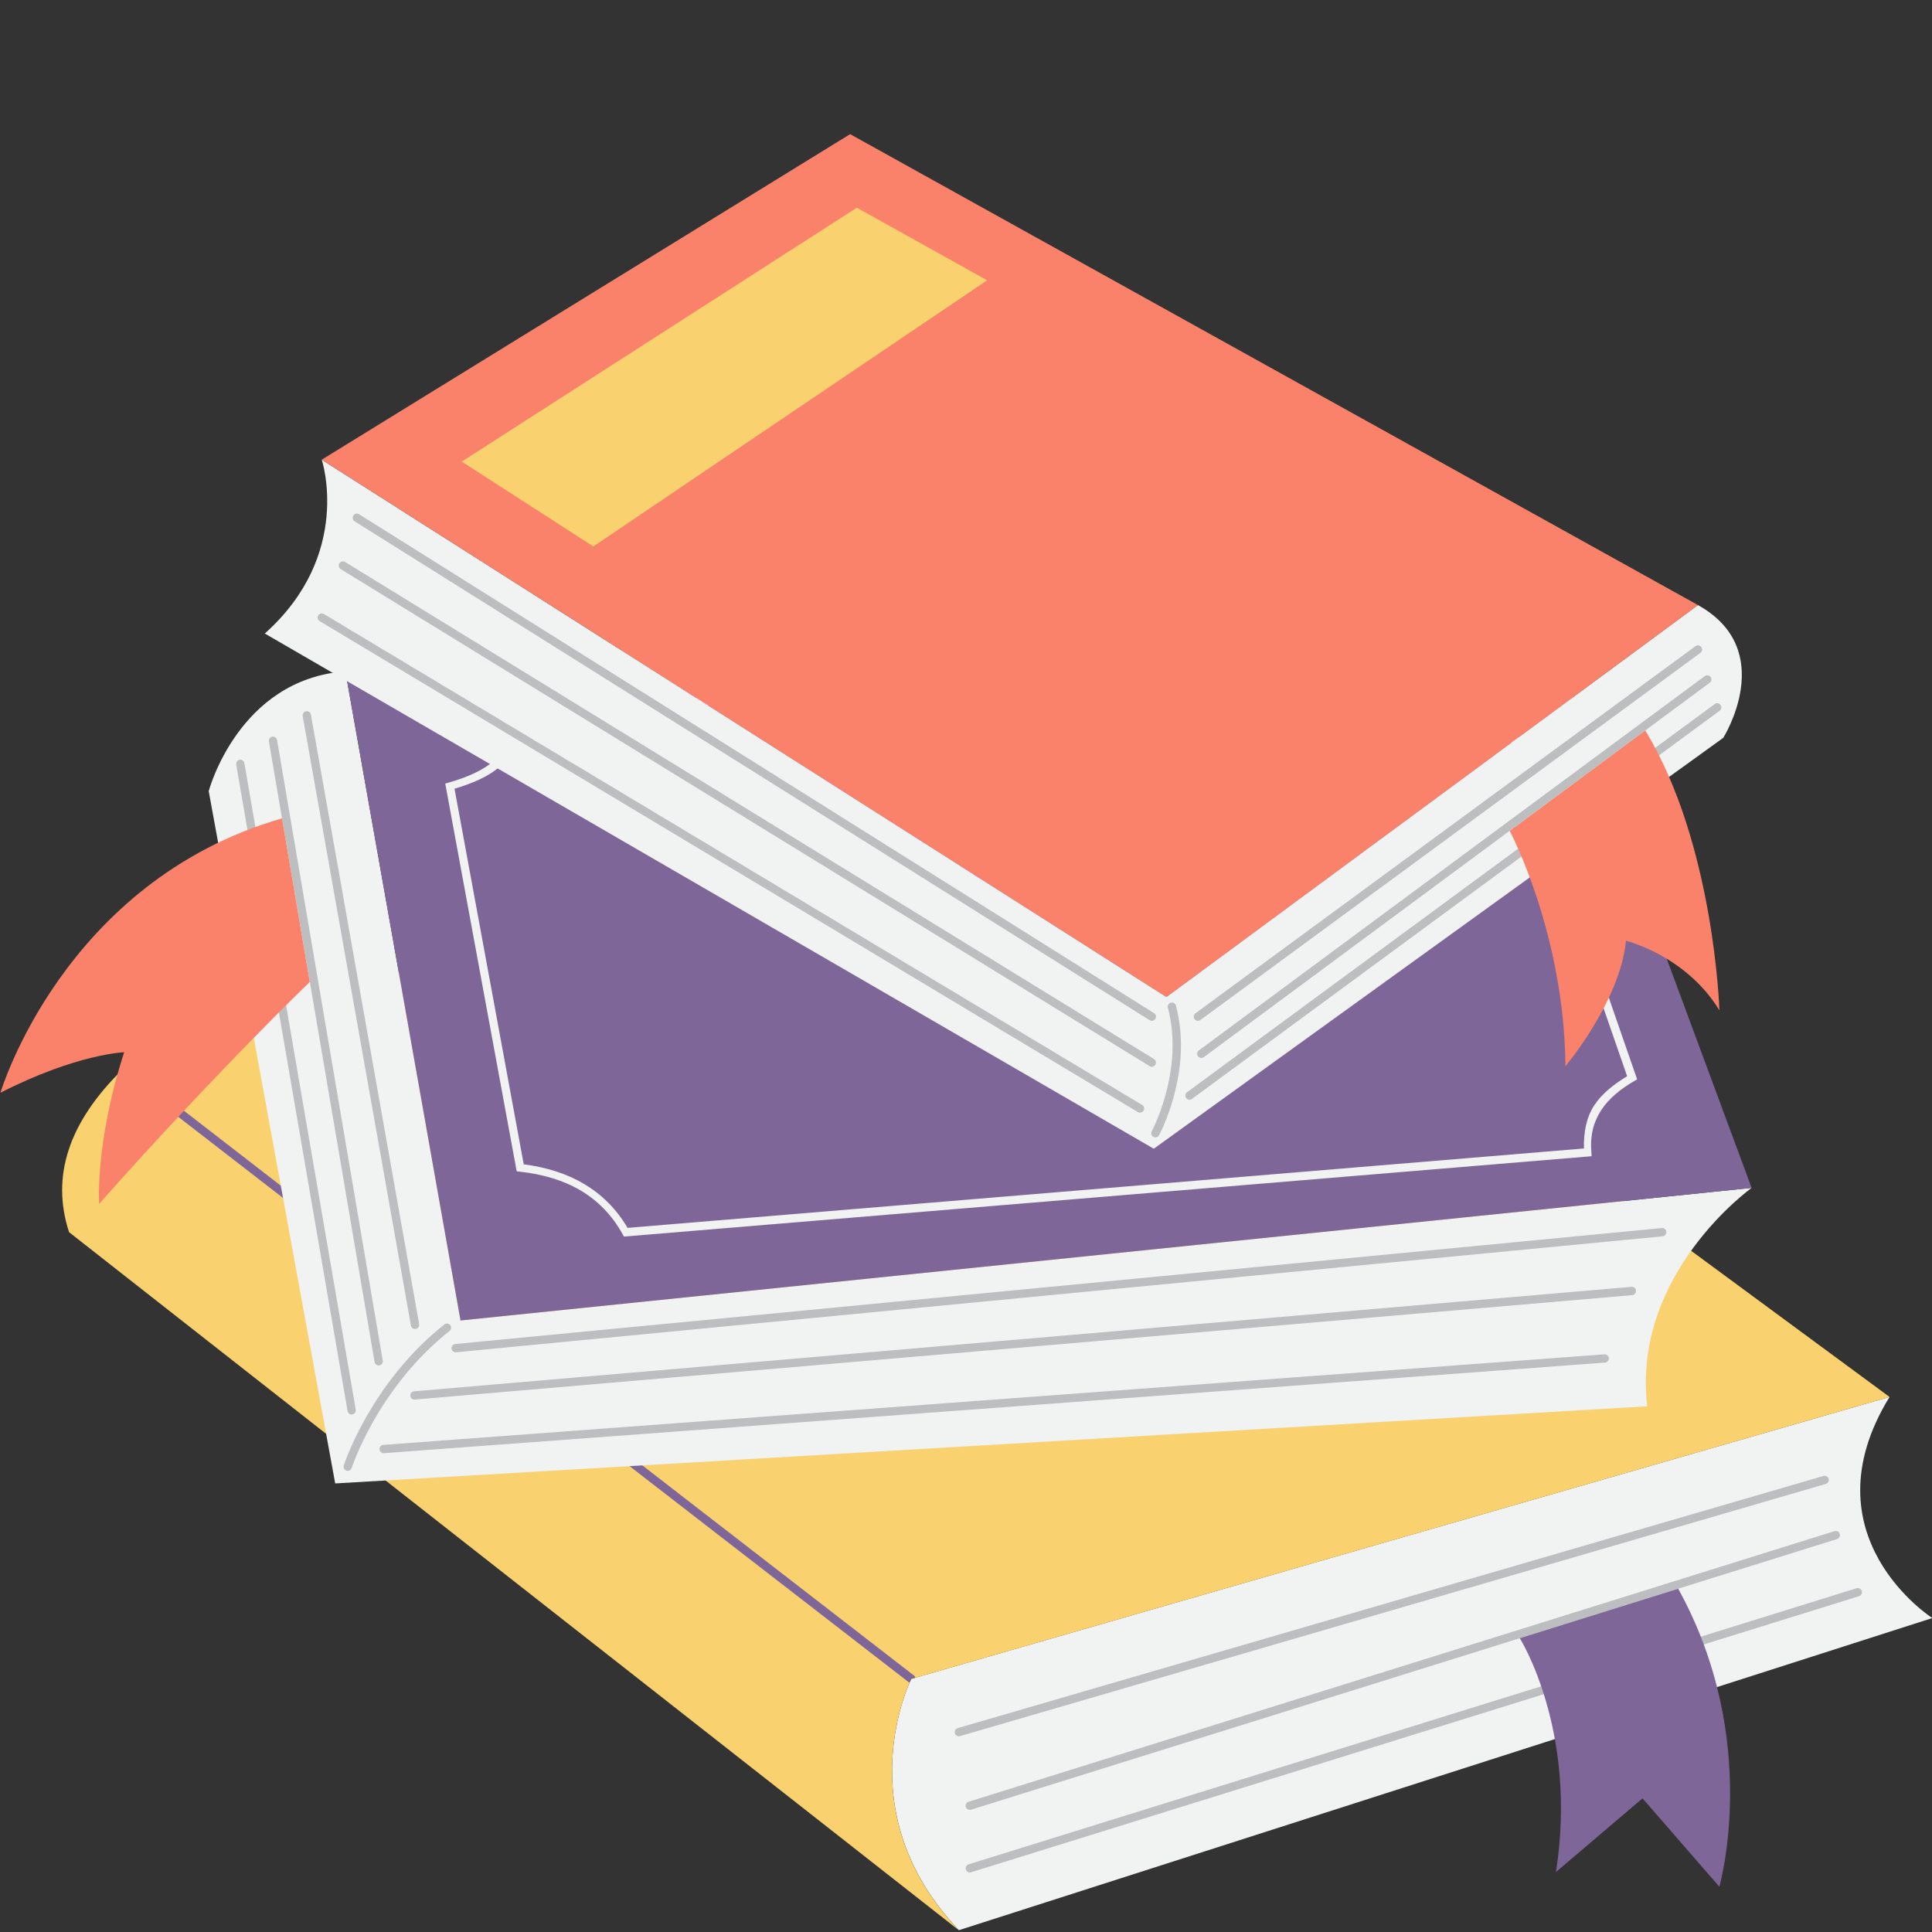 <svg xmlns="http://www.w3.org/2000/svg" xmlns:xlink="http://www.w3.org/1999/xlink" width="500" zoomAndPan="magnify" viewBox="0 0 375 375" height="500" preserveAspectRatio="xMidYMid meet" version="1.2"><rect x="0" y="0" width="375" height="375" fill="#333333" stroke="none"/><defs><clipPath id="ace2b2fd90"><path d="M 173 271 L 375 271 L 375 374.66 L 173 374.66 Z M 173 271 "/></clipPath><clipPath id="b47fdf9345"><path d="M 12 146 L 367 146 L 367 374.66 L 12 374.66 Z M 12 146 "/></clipPath></defs><g id="e73eb30afd"><g clip-rule="nonzero" clip-path="url(#ace2b2fd90)"><path style=" stroke:none;fill-rule:nonzero;fill:#f1f2f2;fill-opacity:1;" d="M 366.758 271.137 Z M 366.758 271.137 L 176.879 325.867 C 176.879 325.867 163.996 351.445 186.121 374.648 L 375.062 314.062 C 375.062 314.062 350.184 298.168 366.762 271.137 Z M 366.758 271.137 "/></g><g clip-rule="nonzero" clip-path="url(#b47fdf9345)"><path style=" stroke:none;fill-rule:nonzero;fill:#f9d16f;fill-opacity:1;" d="M 13.406 239.164 L 186.113 374.66 C 163.988 351.457 176.871 325.879 176.871 325.879 L 366.758 271.145 L 197.926 146.777 L 23.891 207.477 C 13.199 217.887 9.906 228.445 13.402 239.164 Z M 13.406 239.164 "/></g><path style=" stroke:none;fill-rule:nonzero;fill:#7e6698;fill-opacity:1;" d="M 24.801 207.16 L 23.895 207.477 C 23.691 207.664 23.566 207.852 23.367 208.039 C 23.379 208.066 23.398 208.09 23.41 208.117 L 176.391 326.52 C 176.445 326.543 176.5 326.559 176.555 326.566 C 176.68 326.293 176.879 325.883 176.879 325.883 L 177.676 325.656 C 177.641 325.496 177.555 325.359 177.434 325.246 Z M 24.801 207.16 "/><path style=" stroke:none;fill-rule:nonzero;fill:#f1f2f2;fill-opacity:1;" d="M 67.039 130.312 C 46.242 131.859 40.512 153.559 40.512 153.559 L 65.062 287.934 L 319.723 272.961 C 316.711 247.199 339.992 230.57 339.992 230.57 L 89.387 256.297 Z M 67.039 130.312 "/><path style=" stroke:none;fill-rule:nonzero;fill:#7e6698;fill-opacity:1;" d="M 89.387 256.301 L 339.992 230.57 L 296.52 113.23 L 67.039 130.312 Z M 89.387 256.301 "/><path style=" stroke:none;fill-rule:nonzero;fill:#bcbec0;fill-opacity:1;" d="M 59.406 138.059 C 59.188 138.098 59.012 138.207 58.891 138.387 C 58.762 138.57 58.715 138.77 58.75 138.988 L 79.762 257.289 C 79.797 257.508 79.914 257.684 80.102 257.812 C 80.281 257.938 80.484 257.98 80.703 257.938 C 80.922 257.902 81.098 257.789 81.223 257.609 C 81.352 257.43 81.395 257.23 81.355 257.012 L 60.344 138.711 C 60.309 138.492 60.195 138.32 60.012 138.191 C 59.832 138.066 59.629 138.023 59.406 138.059 Z M 52.855 142.992 C 52.637 143.027 52.461 143.137 52.328 143.32 C 52.203 143.5 52.16 143.699 52.195 143.922 L 72.707 264.363 C 72.742 264.582 72.852 264.754 73.031 264.883 C 73.215 265.012 73.418 265.059 73.633 265.02 C 73.852 264.98 74.027 264.871 74.156 264.691 C 74.281 264.512 74.328 264.309 74.293 264.094 L 53.781 143.652 C 53.746 143.434 53.637 143.262 53.453 143.133 C 53.273 143.004 53.07 142.957 52.855 142.992 Z M 46.508 147.465 C 46.289 147.504 46.113 147.613 45.984 147.797 C 45.852 147.98 45.809 148.18 45.848 148.402 L 67.465 273.887 C 67.5 274.105 67.609 274.277 67.789 274.406 C 67.973 274.535 68.172 274.582 68.391 274.543 C 68.609 274.504 68.785 274.395 68.91 274.211 C 69.043 274.027 69.086 273.824 69.051 273.609 L 47.434 148.125 C 47.395 147.906 47.289 147.734 47.109 147.605 C 46.934 147.477 46.73 147.43 46.508 147.465 Z M 322.551 238.367 L 88.371 260.871 C 88.152 260.895 87.969 260.992 87.832 261.16 C 87.691 261.332 87.629 261.523 87.648 261.746 C 87.668 261.965 87.766 262.148 87.934 262.293 C 88.105 262.434 88.305 262.496 88.531 262.473 L 322.707 239.969 C 322.93 239.945 323.113 239.852 323.254 239.676 C 323.391 239.504 323.445 239.309 323.426 239.09 C 323.406 238.867 323.312 238.691 323.141 238.551 C 322.969 238.41 322.773 238.348 322.551 238.367 Z M 316.672 249.777 L 80.371 270.055 C 80.148 270.074 79.965 270.168 79.82 270.34 C 79.68 270.508 79.621 270.707 79.641 270.926 C 79.66 271.148 79.754 271.328 79.926 271.469 C 80.094 271.609 80.285 271.672 80.504 271.656 L 316.824 251.387 C 317.039 251.367 317.223 251.27 317.363 251.102 C 317.504 250.93 317.57 250.734 317.547 250.516 C 317.531 250.293 317.441 250.109 317.27 249.965 C 317.102 249.82 316.902 249.762 316.676 249.777 Z M 86.254 257.074 C 71.844 268.48 66.73 284.426 66.73 284.426 C 66.66 284.637 66.68 284.844 66.785 285.043 C 66.883 285.242 67.043 285.375 67.254 285.438 C 67.465 285.508 67.668 285.488 67.867 285.387 C 68.066 285.285 68.199 285.129 68.27 284.914 C 68.27 284.914 73.285 269.402 87.262 258.336 C 87.434 258.195 87.535 258.016 87.555 257.797 C 87.582 257.578 87.527 257.379 87.387 257.207 C 87.246 257.035 87.066 256.934 86.848 256.906 C 86.629 256.883 86.43 256.938 86.25 257.074 Z M 311.41 262.879 L 74.414 280.453 C 74.191 280.469 74.008 280.559 73.859 280.73 C 73.715 280.898 73.648 281.094 73.668 281.316 C 73.688 281.539 73.777 281.723 73.949 281.867 C 74.113 282.016 74.309 282.078 74.531 282.062 L 311.531 264.48 C 311.754 264.465 311.938 264.371 312.082 264.203 C 312.23 264.035 312.293 263.84 312.273 263.617 C 312.254 263.395 312.164 263.215 311.996 263.07 C 311.824 262.926 311.633 262.863 311.41 262.879 Z M 311.41 262.879 "/><path style=" stroke:none;fill-rule:nonzero;fill:#f1f2f2;fill-opacity:1;" d="M 277.336 125.016 L 276.863 125.055 L 99.812 138.102 L 99.812 138.82 C 99.691 142.801 98.305 145.477 96.066 147.496 C 93.832 149.52 90.684 150.867 87.121 151.891 L 86.422 152.09 L 100.289 227.352 L 100.891 227.418 C 109.848 228.418 116.676 232.055 120.859 239.566 L 121.102 240.02 L 308.926 224.422 L 308.887 223.617 C 308.598 220.262 309.371 217.637 310.836 215.418 C 312.301 213.203 314.512 211.398 317.195 209.836 L 317.766 209.504 L 292.09 135.406 L 291.762 135.262 C 286.359 132.887 281.148 130.645 277.625 125.414 Z M 276.66 126.68 C 280.383 131.875 285.625 134.309 290.746 136.562 L 315.824 208.891 C 313.273 210.449 310.984 212.211 309.457 214.52 C 307.953 216.801 307.359 219.68 307.441 222.918 L 121.809 238.328 C 117.445 230.926 110.418 227.121 101.656 225.996 L 88.223 153.094 C 91.602 152.066 94.777 150.809 97.125 148.688 C 99.488 146.551 100.945 143.531 101.246 139.605 Z M 276.66 126.68 "/><path style=" stroke:none;fill-rule:nonzero;fill:#f1f2f2;fill-opacity:1;" d="M 62.449 89.227 C 62.449 89.227 68.582 107.629 51.398 122.965 L 223.949 222.969 L 334.48 143.215 C 334.48 143.215 345.254 126.164 329.566 117.445 L 226.402 193.512 Z M 62.449 89.227 "/><path style=" stroke:none;fill-rule:nonzero;fill:#fa826a;fill-opacity:1;" d="M 226.402 193.508 L 62.453 89.223 L 165.008 26.035 L 329.57 117.441 Z M 226.402 193.508 "/><path style=" stroke:none;fill-rule:nonzero;fill:#bcbec0;fill-opacity:1;" d="M 69.703 99.82 C 69.516 99.703 69.312 99.668 69.094 99.715 C 68.875 99.766 68.711 99.887 68.586 100.074 C 68.465 100.262 68.426 100.461 68.477 100.68 C 68.523 100.895 68.641 101.062 68.828 101.184 L 223.137 198.016 C 223.324 198.137 223.531 198.172 223.75 198.125 C 223.965 198.074 224.129 197.953 224.25 197.766 C 224.371 197.578 224.406 197.375 224.359 197.16 C 224.312 196.945 224.191 196.777 224.008 196.656 Z M 66.379 108.988 C 66.164 109.039 66 109.16 65.879 109.348 C 65.758 109.531 65.723 109.734 65.773 109.949 C 65.82 110.168 65.934 110.336 66.121 110.457 L 223.137 206.934 C 223.324 207.047 223.527 207.078 223.746 207.027 C 223.965 206.977 224.125 206.859 224.242 206.672 C 224.363 206.488 224.398 206.285 224.355 206.07 C 224.309 205.855 224.191 205.684 224 205.562 L 66.992 109.086 C 66.801 108.969 66.594 108.938 66.375 108.992 Z M 62.863 119.18 C 62.676 119.066 62.473 119.035 62.254 119.09 C 62.043 119.145 61.875 119.266 61.762 119.453 C 61.645 119.645 61.613 119.848 61.668 120.062 C 61.727 120.281 61.852 120.445 62.047 120.559 L 220.855 215.844 C 221.047 215.961 221.254 215.992 221.469 215.938 C 221.688 215.887 221.855 215.762 221.973 215.566 C 222.086 215.375 222.117 215.172 222.062 214.957 C 222.008 214.742 221.879 214.578 221.684 214.465 Z M 329.688 125.27 C 329.469 125.234 329.266 125.289 329.086 125.422 L 232.023 196.688 C 231.844 196.82 231.742 196.996 231.711 197.215 C 231.68 197.438 231.73 197.633 231.859 197.812 C 231.992 197.992 232.168 198.102 232.391 198.133 C 232.609 198.168 232.812 198.121 232.992 197.988 L 330.051 126.719 C 330.23 126.586 330.336 126.41 330.367 126.191 C 330.395 125.973 330.344 125.773 330.215 125.594 C 330.082 125.414 329.906 125.309 329.688 125.27 Z M 331.496 131.082 C 331.273 131.047 331.07 131.102 330.887 131.234 L 232.691 203.895 C 232.512 204.031 232.41 204.207 232.379 204.426 C 232.344 204.648 232.398 204.844 232.527 205.02 C 232.66 205.199 232.836 205.309 233.059 205.34 C 233.277 205.371 233.48 205.32 233.66 205.188 L 331.855 132.523 C 332.035 132.391 332.137 132.215 332.172 131.992 C 332.207 131.773 332.156 131.574 332.02 131.398 C 331.887 131.223 331.715 131.117 331.496 131.082 Z M 332.828 136.656 L 230.395 212.008 C 230.215 212.141 230.105 212.316 230.078 212.535 C 230.047 212.758 230.098 212.957 230.23 213.133 C 230.363 213.312 230.543 213.418 230.762 213.449 C 230.98 213.484 231.18 213.434 231.355 213.301 L 333.785 137.957 C 333.965 137.824 334.07 137.648 334.105 137.426 C 334.141 137.203 334.086 137.004 333.949 136.824 C 333.816 136.645 333.637 136.539 333.422 136.504 C 333.203 136.473 333 136.523 332.82 136.656 Z M 227.258 194.625 C 227.047 194.684 226.883 194.809 226.773 195 C 226.664 195.191 226.633 195.395 226.691 195.609 C 229.902 207.781 223.551 219.574 223.551 219.574 C 223.445 219.77 223.422 219.977 223.488 220.188 C 223.547 220.402 223.676 220.562 223.875 220.668 C 224.07 220.777 224.277 220.797 224.492 220.734 C 224.707 220.672 224.863 220.539 224.973 220.344 C 224.973 220.344 231.664 208.117 228.25 195.195 C 228.191 194.98 228.066 194.816 227.871 194.703 C 227.68 194.59 227.473 194.566 227.254 194.625 Z M 227.258 194.625 "/><path style=" stroke:none;fill-rule:nonzero;fill:#f9d16f;fill-opacity:1;" d="M 191.605 54.406 L 166.316 40.312 L 89.625 89.598 L 115.164 106.066 Z M 191.605 54.406 "/><path style=" stroke:none;fill-rule:nonzero;fill:#bcbec0;fill-opacity:1;" d="M 353.938 286.484 L 185.883 335.43 C 185.668 335.492 185.508 335.621 185.402 335.816 C 185.293 336.012 185.27 336.215 185.336 336.43 C 185.398 336.641 185.527 336.801 185.723 336.91 C 185.918 337.016 186.121 337.039 186.336 336.977 L 354.383 288.031 C 354.598 287.973 354.758 287.844 354.863 287.645 C 354.973 287.449 354.996 287.246 354.938 287.035 C 354.871 286.82 354.742 286.66 354.543 286.555 C 354.348 286.445 354.145 286.422 353.938 286.484 Z M 356.066 297.199 L 188 349.719 C 187.785 349.785 187.629 349.918 187.523 350.117 C 187.422 350.316 187.406 350.523 187.477 350.734 C 187.547 350.941 187.676 351.102 187.875 351.203 C 188.07 351.305 188.27 351.324 188.484 351.258 L 356.551 298.738 C 356.766 298.672 356.926 298.543 357.027 298.344 C 357.133 298.148 357.148 297.941 357.082 297.73 C 357.016 297.516 356.883 297.359 356.688 297.254 C 356.488 297.148 356.281 297.133 356.066 297.199 Z M 360.355 308.277 L 187.996 361.867 C 187.785 361.938 187.629 362.07 187.527 362.266 C 187.426 362.461 187.406 362.664 187.473 362.875 C 187.539 363.086 187.672 363.246 187.867 363.352 C 188.066 363.453 188.27 363.473 188.48 363.406 L 360.844 309.816 C 361.055 309.75 361.211 309.617 361.312 309.422 C 361.418 309.223 361.438 309.02 361.371 308.809 C 361.305 308.598 361.176 308.438 360.977 308.332 C 360.777 308.23 360.57 308.211 360.355 308.277 Z M 360.355 308.277 "/><path style=" stroke:none;fill-rule:nonzero;fill:#fa826a;fill-opacity:1;" d="M 60.129 190.598 C 60.129 190.598 42.168 207.816 19.238 233.664 C 19.238 233.664 18.426 221.805 24.098 204.238 C 24.098 204.238 14.848 204.559 0.086 212.102 C 0.086 212.102 12.227 171.129 54.734 158.84 Z M 60.129 190.598 "/><path style=" stroke:none;fill-rule:nonzero;fill:#7e6698;fill-opacity:1;" d="M 294.988 317.973 C 294.988 317.973 306.305 335.84 302.012 363.352 L 318.816 349.062 L 333.723 366.207 C 333.723 366.207 341.949 337.695 325.734 308.367 Z M 294.988 317.973 "/><path style=" stroke:none;fill-rule:nonzero;fill:#fa826a;fill-opacity:1;" d="M 293.035 161.273 C 293.035 161.273 303.625 181.102 303.852 206.949 C 303.852 206.949 314.457 194.348 315.605 182.605 C 315.605 182.605 327.211 185.422 333.734 196.098 C 333.734 196.098 332.762 163.816 319.344 141.785 Z M 293.035 161.273 "/></g></svg>